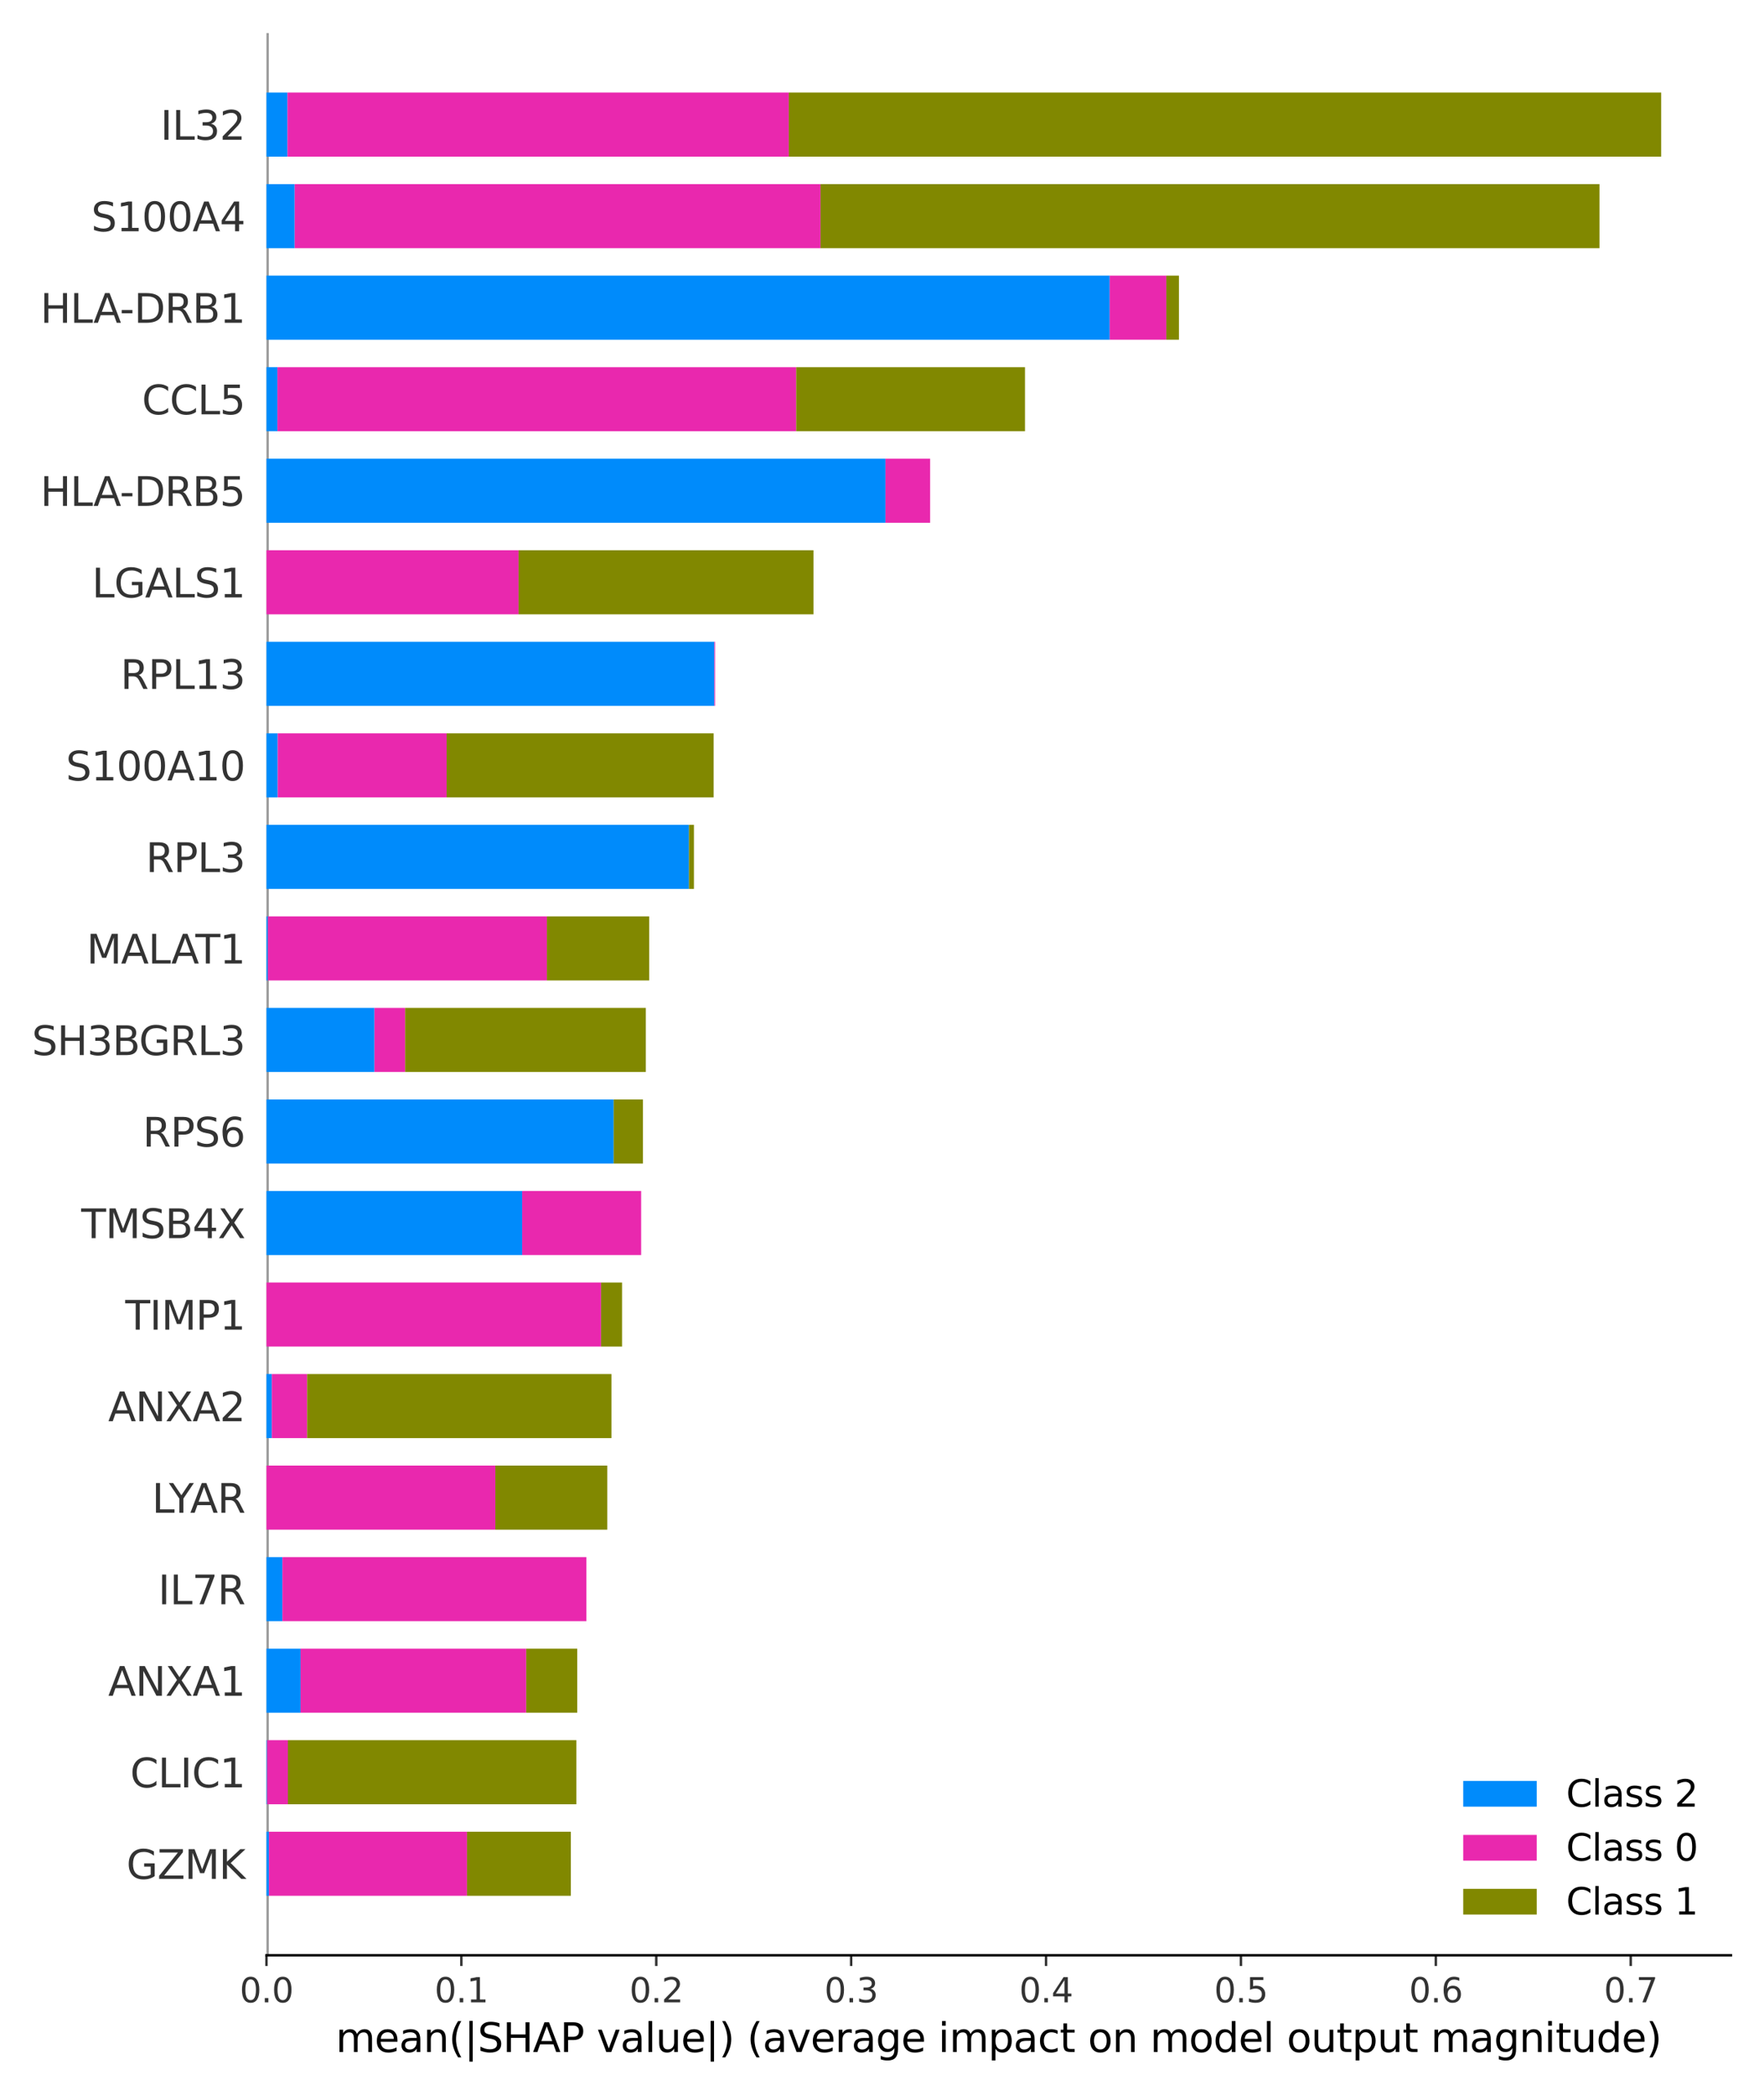 <?xml version="1.0" encoding="utf-8" standalone="no"?>
<!DOCTYPE svg PUBLIC "-//W3C//DTD SVG 1.1//EN"
  "http://www.w3.org/Graphics/SVG/1.1/DTD/svg11.dtd">
<svg height="684pt" version="1.1" viewBox="0 0 576 684" width="576pt" xmlns="http://www.w3.org/2000/svg" xmlns:xlink="http://www.w3.org/1999/xlink">
 <defs>
  <style type="text/css">*{stroke-linecap:butt;stroke-linejoin:round;}</style>
 </defs>
 <g id="figure_1">
  <g id="patch_1">
   <path d="M 0 684 
L 576 684 
L 576 0 
L 0 0 
z
" style="fill:#ffffff;"/>
  </g>
  <g id="axes_1">
   <g id="patch_2">
    <path d="M 87.01 638.44 
L 565.2 638.44 
L 565.2 10.8 
L 87.01 10.8 
z
" style="fill:#ffffff;"/>
   </g>
   <g id="line2d_1">
    <path clip-path="url(#pb05bb34f4d)" d="M 87.01 638.44 
L 87.01 10.8 
" style="fill:none;stroke:#999999;stroke-linecap:square;stroke-width:1.5;"/>
   </g>
   <g id="patch_3">
    <path clip-path="url(#pb05bb34f4d)" d="M 87.01 619.013 
L 87.802 619.013 
L 87.802 598.092 
L 87.01 598.092 
z
" style="fill:#008bfb;"/>
   </g>
   <g id="patch_4">
    <path clip-path="url(#pb05bb34f4d)" d="M 87.01 589.125 
L 87.221 589.125 
L 87.221 568.204 
L 87.01 568.204 
z
" style="fill:#008bfb;"/>
   </g>
   <g id="patch_5">
    <path clip-path="url(#pb05bb34f4d)" d="M 87.01 559.238 
L 98.137 559.238 
L 98.137 538.316 
L 87.01 538.316 
z
" style="fill:#008bfb;"/>
   </g>
   <g id="patch_6">
    <path clip-path="url(#pb05bb34f4d)" d="M 87.01 529.35 
L 92.206 529.35 
L 92.206 508.429 
L 87.01 508.429 
z
" style="fill:#008bfb;"/>
   </g>
   <g id="patch_7">
    <path clip-path="url(#pb05bb34f4d)" d="M 87.01 499.463 
L 87.01 499.463 
L 87.01 478.541 
L 87.01 478.541 
z
" style="fill:#008bfb;"/>
   </g>
   <g id="patch_8">
    <path clip-path="url(#pb05bb34f4d)" d="M 87.01 469.575 
L 88.757 469.575 
L 88.757 448.654 
L 87.01 448.654 
z
" style="fill:#008bfb;"/>
   </g>
   <g id="patch_9">
    <path clip-path="url(#pb05bb34f4d)" d="M 87.01 439.687 
L 87.01 439.687 
L 87.01 418.766 
L 87.01 418.766 
z
" style="fill:#008bfb;"/>
   </g>
   <g id="patch_10">
    <path clip-path="url(#pb05bb34f4d)" d="M 87.01 409.8 
L 170.501 409.8 
L 170.501 388.878 
L 87.01 388.878 
z
" style="fill:#008bfb;"/>
   </g>
   <g id="patch_11">
    <path clip-path="url(#pb05bb34f4d)" d="M 87.01 379.912 
L 200.381 379.912 
L 200.381 358.991 
L 87.01 358.991 
z
" style="fill:#008bfb;"/>
   </g>
   <g id="patch_12">
    <path clip-path="url(#pb05bb34f4d)" d="M 87.01 350.024 
L 122.277 350.024 
L 122.277 329.103 
L 87.01 329.103 
z
" style="fill:#008bfb;"/>
   </g>
   <g id="patch_13">
    <path clip-path="url(#pb05bb34f4d)" d="M 87.01 320.137 
L 87.466 320.137 
L 87.466 299.216 
L 87.01 299.216 
z
" style="fill:#008bfb;"/>
   </g>
   <g id="patch_14">
    <path clip-path="url(#pb05bb34f4d)" d="M 87.01 290.249 
L 224.965 290.249 
L 224.965 269.328 
L 87.01 269.328 
z
" style="fill:#008bfb;"/>
   </g>
   <g id="patch_15">
    <path clip-path="url(#pb05bb34f4d)" d="M 87.01 260.362 
L 90.668 260.362 
L 90.668 239.44 
L 87.01 239.44 
z
" style="fill:#008bfb;"/>
   </g>
   <g id="patch_16">
    <path clip-path="url(#pb05bb34f4d)" d="M 87.01 230.474 
L 233.257 230.474 
L 233.257 209.553 
L 87.01 209.553 
z
" style="fill:#008bfb;"/>
   </g>
   <g id="patch_17">
    <path clip-path="url(#pb05bb34f4d)" d="M 87.01 200.586 
L 87.01 200.586 
L 87.01 179.665 
L 87.01 179.665 
z
" style="fill:#008bfb;"/>
   </g>
   <g id="patch_18">
    <path clip-path="url(#pb05bb34f4d)" d="M 87.01 170.699 
L 289.127 170.699 
L 289.127 149.777 
L 87.01 149.777 
z
" style="fill:#008bfb;"/>
   </g>
   <g id="patch_19">
    <path clip-path="url(#pb05bb34f4d)" d="M 87.01 140.811 
L 90.572 140.811 
L 90.572 119.89 
L 87.01 119.89 
z
" style="fill:#008bfb;"/>
   </g>
   <g id="patch_20">
    <path clip-path="url(#pb05bb34f4d)" d="M 87.01 110.924 
L 362.357 110.924 
L 362.357 90.002 
L 87.01 90.002 
z
" style="fill:#008bfb;"/>
   </g>
   <g id="patch_21">
    <path clip-path="url(#pb05bb34f4d)" d="M 87.01 81.036 
L 96.231 81.036 
L 96.231 60.115 
L 87.01 60.115 
z
" style="fill:#008bfb;"/>
   </g>
   <g id="patch_22">
    <path clip-path="url(#pb05bb34f4d)" d="M 87.01 51.148 
L 93.857 51.148 
L 93.857 30.227 
L 87.01 30.227 
z
" style="fill:#008bfb;"/>
   </g>
   <g id="patch_23">
    <path clip-path="url(#pb05bb34f4d)" d="M 87.802 619.013 
L 152.499 619.013 
L 152.499 598.092 
L 87.802 598.092 
z
" style="fill:#e928ae;"/>
   </g>
   <g id="patch_24">
    <path clip-path="url(#pb05bb34f4d)" d="M 87.221 589.125 
L 94 589.125 
L 94 568.204 
L 87.221 568.204 
z
" style="fill:#e928ae;"/>
   </g>
   <g id="patch_25">
    <path clip-path="url(#pb05bb34f4d)" d="M 98.137 559.238 
L 171.826 559.238 
L 171.826 538.316 
L 98.137 538.316 
z
" style="fill:#e928ae;"/>
   </g>
   <g id="patch_26">
    <path clip-path="url(#pb05bb34f4d)" d="M 92.206 529.35 
L 191.466 529.35 
L 191.466 508.429 
L 92.206 508.429 
z
" style="fill:#e928ae;"/>
   </g>
   <g id="patch_27">
    <path clip-path="url(#pb05bb34f4d)" d="M 87.01 499.463 
L 161.747 499.463 
L 161.747 478.541 
L 87.01 478.541 
z
" style="fill:#e928ae;"/>
   </g>
   <g id="patch_28">
    <path clip-path="url(#pb05bb34f4d)" d="M 88.757 469.575 
L 100.299 469.575 
L 100.299 448.654 
L 88.757 448.654 
z
" style="fill:#e928ae;"/>
   </g>
   <g id="patch_29">
    <path clip-path="url(#pb05bb34f4d)" d="M 87.01 439.687 
L 196.27 439.687 
L 196.27 418.766 
L 87.01 418.766 
z
" style="fill:#e928ae;"/>
   </g>
   <g id="patch_30">
    <path clip-path="url(#pb05bb34f4d)" d="M 170.501 409.8 
L 209.353 409.8 
L 209.353 388.878 
L 170.501 388.878 
z
" style="fill:#e928ae;"/>
   </g>
   <g id="patch_31">
    <path clip-path="url(#pb05bb34f4d)" d="M 200.381 379.912 
L 200.381 379.912 
L 200.381 358.991 
L 200.381 358.991 
z
" style="fill:#e928ae;"/>
   </g>
   <g id="patch_32">
    <path clip-path="url(#pb05bb34f4d)" d="M 122.277 350.024 
L 132.305 350.024 
L 132.305 329.103 
L 122.277 329.103 
z
" style="fill:#e928ae;"/>
   </g>
   <g id="patch_33">
    <path clip-path="url(#pb05bb34f4d)" d="M 87.466 320.137 
L 178.576 320.137 
L 178.576 299.216 
L 87.466 299.216 
z
" style="fill:#e928ae;"/>
   </g>
   <g id="patch_34">
    <path clip-path="url(#pb05bb34f4d)" d="M 224.965 290.249 
L 224.965 290.249 
L 224.965 269.328 
L 224.965 269.328 
z
" style="fill:#e928ae;"/>
   </g>
   <g id="patch_35">
    <path clip-path="url(#pb05bb34f4d)" d="M 90.668 260.362 
L 145.84 260.362 
L 145.84 239.44 
L 90.668 239.44 
z
" style="fill:#e928ae;"/>
   </g>
   <g id="patch_36">
    <path clip-path="url(#pb05bb34f4d)" d="M 233.257 230.474 
L 233.507 230.474 
L 233.507 209.553 
L 233.257 209.553 
z
" style="fill:#e928ae;"/>
   </g>
   <g id="patch_37">
    <path clip-path="url(#pb05bb34f4d)" d="M 87.01 200.586 
L 169.33 200.586 
L 169.33 179.665 
L 87.01 179.665 
z
" style="fill:#e928ae;"/>
   </g>
   <g id="patch_38">
    <path clip-path="url(#pb05bb34f4d)" d="M 289.127 170.699 
L 303.712 170.699 
L 303.712 149.777 
L 289.127 149.777 
z
" style="fill:#e928ae;"/>
   </g>
   <g id="patch_39">
    <path clip-path="url(#pb05bb34f4d)" d="M 90.572 140.811 
L 259.981 140.811 
L 259.981 119.89 
L 90.572 119.89 
z
" style="fill:#e928ae;"/>
   </g>
   <g id="patch_40">
    <path clip-path="url(#pb05bb34f4d)" d="M 362.357 110.924 
L 380.831 110.924 
L 380.831 90.002 
L 362.357 90.002 
z
" style="fill:#e928ae;"/>
   </g>
   <g id="patch_41">
    <path clip-path="url(#pb05bb34f4d)" d="M 96.231 81.036 
L 267.928 81.036 
L 267.928 60.115 
L 96.231 60.115 
z
" style="fill:#e928ae;"/>
   </g>
   <g id="patch_42">
    <path clip-path="url(#pb05bb34f4d)" d="M 93.857 51.148 
L 257.57 51.148 
L 257.57 30.227 
L 93.857 30.227 
z
" style="fill:#e928ae;"/>
   </g>
   <g id="patch_43">
    <path clip-path="url(#pb05bb34f4d)" d="M 152.499 619.013 
L 186.408 619.013 
L 186.408 598.092 
L 152.499 598.092 
z
" style="fill:#818800;"/>
   </g>
   <g id="patch_44">
    <path clip-path="url(#pb05bb34f4d)" d="M 94 589.125 
L 188.198 589.125 
L 188.198 568.204 
L 94 568.204 
z
" style="fill:#818800;"/>
   </g>
   <g id="patch_45">
    <path clip-path="url(#pb05bb34f4d)" d="M 171.826 559.238 
L 188.484 559.238 
L 188.484 538.316 
L 171.826 538.316 
z
" style="fill:#818800;"/>
   </g>
   <g id="patch_46">
    <path clip-path="url(#pb05bb34f4d)" d="M 191.466 529.35 
L 191.466 529.35 
L 191.466 508.429 
L 191.466 508.429 
z
" style="fill:#818800;"/>
   </g>
   <g id="patch_47">
    <path clip-path="url(#pb05bb34f4d)" d="M 161.747 499.463 
L 198.296 499.463 
L 198.296 478.541 
L 161.747 478.541 
z
" style="fill:#818800;"/>
   </g>
   <g id="patch_48">
    <path clip-path="url(#pb05bb34f4d)" d="M 100.299 469.575 
L 199.667 469.575 
L 199.667 448.654 
L 100.299 448.654 
z
" style="fill:#818800;"/>
   </g>
   <g id="patch_49">
    <path clip-path="url(#pb05bb34f4d)" d="M 196.27 439.687 
L 203.121 439.687 
L 203.121 418.766 
L 196.27 418.766 
z
" style="fill:#818800;"/>
   </g>
   <g id="patch_50">
    <path clip-path="url(#pb05bb34f4d)" d="M 209.353 409.8 
L 209.353 409.8 
L 209.353 388.878 
L 209.353 388.878 
z
" style="fill:#818800;"/>
   </g>
   <g id="patch_51">
    <path clip-path="url(#pb05bb34f4d)" d="M 200.381 379.912 
L 209.945 379.912 
L 209.945 358.991 
L 200.381 358.991 
z
" style="fill:#818800;"/>
   </g>
   <g id="patch_52">
    <path clip-path="url(#pb05bb34f4d)" d="M 132.305 350.024 
L 210.879 350.024 
L 210.879 329.103 
L 132.305 329.103 
z
" style="fill:#818800;"/>
   </g>
   <g id="patch_53">
    <path clip-path="url(#pb05bb34f4d)" d="M 178.576 320.137 
L 211.983 320.137 
L 211.983 299.216 
L 178.576 299.216 
z
" style="fill:#818800;"/>
   </g>
   <g id="patch_54">
    <path clip-path="url(#pb05bb34f4d)" d="M 224.965 290.249 
L 226.595 290.249 
L 226.595 269.328 
L 224.965 269.328 
z
" style="fill:#818800;"/>
   </g>
   <g id="patch_55">
    <path clip-path="url(#pb05bb34f4d)" d="M 145.84 260.362 
L 233.03 260.362 
L 233.03 239.44 
L 145.84 239.44 
z
" style="fill:#818800;"/>
   </g>
   <g id="patch_56">
    <path clip-path="url(#pb05bb34f4d)" d="M 233.507 230.474 
L 233.507 230.474 
L 233.507 209.553 
L 233.507 209.553 
z
" style="fill:#818800;"/>
   </g>
   <g id="patch_57">
    <path clip-path="url(#pb05bb34f4d)" d="M 169.33 200.586 
L 265.624 200.586 
L 265.624 179.665 
L 169.33 179.665 
z
" style="fill:#818800;"/>
   </g>
   <g id="patch_58">
    <path clip-path="url(#pb05bb34f4d)" d="M 303.712 170.699 
L 303.712 170.699 
L 303.712 149.777 
L 303.712 149.777 
z
" style="fill:#818800;"/>
   </g>
   <g id="patch_59">
    <path clip-path="url(#pb05bb34f4d)" d="M 259.981 140.811 
L 334.694 140.811 
L 334.694 119.89 
L 259.981 119.89 
z
" style="fill:#818800;"/>
   </g>
   <g id="patch_60">
    <path clip-path="url(#pb05bb34f4d)" d="M 380.831 110.924 
L 384.958 110.924 
L 384.958 90.002 
L 380.831 90.002 
z
" style="fill:#818800;"/>
   </g>
   <g id="patch_61">
    <path clip-path="url(#pb05bb34f4d)" d="M 267.928 81.036 
L 522.279 81.036 
L 522.279 60.115 
L 267.928 60.115 
z
" style="fill:#818800;"/>
   </g>
   <g id="patch_62">
    <path clip-path="url(#pb05bb34f4d)" d="M 257.57 51.148 
L 542.429 51.148 
L 542.429 30.227 
L 257.57 30.227 
z
" style="fill:#818800;"/>
   </g>
   <g id="matplotlib.axis_1">
    <g id="xtick_1">
     <g id="line2d_2">
      <defs>
       <path d="M 0 0 
L 0 3.5 
" id="m42b640d46e" style="stroke:#333333;stroke-width:0.8;"/>
      </defs>
      <g>
       <use style="fill:#333333;stroke:#333333;stroke-width:0.8;" x="87.01" xlink:href="#m42b640d46e" y="638.44"/>
      </g>
     </g>
     <g id="text_1">
      <!-- 0.0 -->
      <g style="fill:#333333;" transform="translate(78.263 653.798)scale(0.11 -0.11)">
       <defs>
        <path d="M 2034 4250 
Q 1547 4250 1301 3770 
Q 1056 3291 1056 2328 
Q 1056 1369 1301 889 
Q 1547 409 2034 409 
Q 2525 409 2770 889 
Q 3016 1369 3016 2328 
Q 3016 3291 2770 3770 
Q 2525 4250 2034 4250 
z
M 2034 4750 
Q 2819 4750 3233 4129 
Q 3647 3509 3647 2328 
Q 3647 1150 3233 529 
Q 2819 -91 2034 -91 
Q 1250 -91 836 529 
Q 422 1150 422 2328 
Q 422 3509 836 4129 
Q 1250 4750 2034 4750 
z
" id="DejaVuSans-30" transform="scale(0.016)"/>
        <path d="M 684 794 
L 1344 794 
L 1344 0 
L 684 0 
L 684 794 
z
" id="DejaVuSans-2e" transform="scale(0.016)"/>
       </defs>
       <use xlink:href="#DejaVuSans-30"/>
       <use x="63.623" xlink:href="#DejaVuSans-2e"/>
       <use x="95.41" xlink:href="#DejaVuSans-30"/>
      </g>
     </g>
    </g>
    <g id="xtick_2">
     <g id="line2d_3">
      <g>
       <use style="fill:#333333;stroke:#333333;stroke-width:0.8;" x="150.649" xlink:href="#m42b640d46e" y="638.44"/>
      </g>
     </g>
     <g id="text_2">
      <!-- 0.1 -->
      <g style="fill:#333333;" transform="translate(141.902 653.798)scale(0.11 -0.11)">
       <defs>
        <path d="M 794 531 
L 1825 531 
L 1825 4091 
L 703 3866 
L 703 4441 
L 1819 4666 
L 2450 4666 
L 2450 531 
L 3481 531 
L 3481 0 
L 794 0 
L 794 531 
z
" id="DejaVuSans-31" transform="scale(0.016)"/>
       </defs>
       <use xlink:href="#DejaVuSans-30"/>
       <use x="63.623" xlink:href="#DejaVuSans-2e"/>
       <use x="95.41" xlink:href="#DejaVuSans-31"/>
      </g>
     </g>
    </g>
    <g id="xtick_3">
     <g id="line2d_4">
      <g>
       <use style="fill:#333333;stroke:#333333;stroke-width:0.8;" x="214.288" xlink:href="#m42b640d46e" y="638.44"/>
      </g>
     </g>
     <g id="text_3">
      <!-- 0.2 -->
      <g style="fill:#333333;" transform="translate(205.541 653.798)scale(0.11 -0.11)">
       <defs>
        <path d="M 1228 531 
L 3431 531 
L 3431 0 
L 469 0 
L 469 531 
Q 828 903 1448 1529 
Q 2069 2156 2228 2338 
Q 2531 2678 2651 2914 
Q 2772 3150 2772 3378 
Q 2772 3750 2511 3984 
Q 2250 4219 1831 4219 
Q 1534 4219 1204 4116 
Q 875 4013 500 3803 
L 500 4441 
Q 881 4594 1212 4672 
Q 1544 4750 1819 4750 
Q 2544 4750 2975 4387 
Q 3406 4025 3406 3419 
Q 3406 3131 3298 2873 
Q 3191 2616 2906 2266 
Q 2828 2175 2409 1742 
Q 1991 1309 1228 531 
z
" id="DejaVuSans-32" transform="scale(0.016)"/>
       </defs>
       <use xlink:href="#DejaVuSans-30"/>
       <use x="63.623" xlink:href="#DejaVuSans-2e"/>
       <use x="95.41" xlink:href="#DejaVuSans-32"/>
      </g>
     </g>
    </g>
    <g id="xtick_4">
     <g id="line2d_5">
      <g>
       <use style="fill:#333333;stroke:#333333;stroke-width:0.8;" x="277.927" xlink:href="#m42b640d46e" y="638.44"/>
      </g>
     </g>
     <g id="text_4">
      <!-- 0.3 -->
      <g style="fill:#333333;" transform="translate(269.18 653.798)scale(0.11 -0.11)">
       <defs>
        <path d="M 2597 2516 
Q 3050 2419 3304 2112 
Q 3559 1806 3559 1356 
Q 3559 666 3084 287 
Q 2609 -91 1734 -91 
Q 1441 -91 1130 -33 
Q 819 25 488 141 
L 488 750 
Q 750 597 1062 519 
Q 1375 441 1716 441 
Q 2309 441 2620 675 
Q 2931 909 2931 1356 
Q 2931 1769 2642 2001 
Q 2353 2234 1838 2234 
L 1294 2234 
L 1294 2753 
L 1863 2753 
Q 2328 2753 2575 2939 
Q 2822 3125 2822 3475 
Q 2822 3834 2567 4026 
Q 2313 4219 1838 4219 
Q 1578 4219 1281 4162 
Q 984 4106 628 3988 
L 628 4550 
Q 988 4650 1302 4700 
Q 1616 4750 1894 4750 
Q 2613 4750 3031 4423 
Q 3450 4097 3450 3541 
Q 3450 3153 3228 2886 
Q 3006 2619 2597 2516 
z
" id="DejaVuSans-33" transform="scale(0.016)"/>
       </defs>
       <use xlink:href="#DejaVuSans-30"/>
       <use x="63.623" xlink:href="#DejaVuSans-2e"/>
       <use x="95.41" xlink:href="#DejaVuSans-33"/>
      </g>
     </g>
    </g>
    <g id="xtick_5">
     <g id="line2d_6">
      <g>
       <use style="fill:#333333;stroke:#333333;stroke-width:0.8;" x="341.566" xlink:href="#m42b640d46e" y="638.44"/>
      </g>
     </g>
     <g id="text_5">
      <!-- 0.4 -->
      <g style="fill:#333333;" transform="translate(332.819 653.798)scale(0.11 -0.11)">
       <defs>
        <path d="M 2419 4116 
L 825 1625 
L 2419 1625 
L 2419 4116 
z
M 2253 4666 
L 3047 4666 
L 3047 1625 
L 3713 1625 
L 3713 1100 
L 3047 1100 
L 3047 0 
L 2419 0 
L 2419 1100 
L 313 1100 
L 313 1709 
L 2253 4666 
z
" id="DejaVuSans-34" transform="scale(0.016)"/>
       </defs>
       <use xlink:href="#DejaVuSans-30"/>
       <use x="63.623" xlink:href="#DejaVuSans-2e"/>
       <use x="95.41" xlink:href="#DejaVuSans-34"/>
      </g>
     </g>
    </g>
    <g id="xtick_6">
     <g id="line2d_7">
      <g>
       <use style="fill:#333333;stroke:#333333;stroke-width:0.8;" x="405.205" xlink:href="#m42b640d46e" y="638.44"/>
      </g>
     </g>
     <g id="text_6">
      <!-- 0.5 -->
      <g style="fill:#333333;" transform="translate(396.458 653.798)scale(0.11 -0.11)">
       <defs>
        <path d="M 691 4666 
L 3169 4666 
L 3169 4134 
L 1269 4134 
L 1269 2991 
Q 1406 3038 1543 3061 
Q 1681 3084 1819 3084 
Q 2600 3084 3056 2656 
Q 3513 2228 3513 1497 
Q 3513 744 3044 326 
Q 2575 -91 1722 -91 
Q 1428 -91 1123 -41 
Q 819 9 494 109 
L 494 744 
Q 775 591 1075 516 
Q 1375 441 1709 441 
Q 2250 441 2565 725 
Q 2881 1009 2881 1497 
Q 2881 1984 2565 2268 
Q 2250 2553 1709 2553 
Q 1456 2553 1204 2497 
Q 953 2441 691 2322 
L 691 4666 
z
" id="DejaVuSans-35" transform="scale(0.016)"/>
       </defs>
       <use xlink:href="#DejaVuSans-30"/>
       <use x="63.623" xlink:href="#DejaVuSans-2e"/>
       <use x="95.41" xlink:href="#DejaVuSans-35"/>
      </g>
     </g>
    </g>
    <g id="xtick_7">
     <g id="line2d_8">
      <g>
       <use style="fill:#333333;stroke:#333333;stroke-width:0.8;" x="468.844" xlink:href="#m42b640d46e" y="638.44"/>
      </g>
     </g>
     <g id="text_7">
      <!-- 0.6 -->
      <g style="fill:#333333;" transform="translate(460.097 653.798)scale(0.11 -0.11)">
       <defs>
        <path d="M 2113 2584 
Q 1688 2584 1439 2293 
Q 1191 2003 1191 1497 
Q 1191 994 1439 701 
Q 1688 409 2113 409 
Q 2538 409 2786 701 
Q 3034 994 3034 1497 
Q 3034 2003 2786 2293 
Q 2538 2584 2113 2584 
z
M 3366 4563 
L 3366 3988 
Q 3128 4100 2886 4159 
Q 2644 4219 2406 4219 
Q 1781 4219 1451 3797 
Q 1122 3375 1075 2522 
Q 1259 2794 1537 2939 
Q 1816 3084 2150 3084 
Q 2853 3084 3261 2657 
Q 3669 2231 3669 1497 
Q 3669 778 3244 343 
Q 2819 -91 2113 -91 
Q 1303 -91 875 529 
Q 447 1150 447 2328 
Q 447 3434 972 4092 
Q 1497 4750 2381 4750 
Q 2619 4750 2861 4703 
Q 3103 4656 3366 4563 
z
" id="DejaVuSans-36" transform="scale(0.016)"/>
       </defs>
       <use xlink:href="#DejaVuSans-30"/>
       <use x="63.623" xlink:href="#DejaVuSans-2e"/>
       <use x="95.41" xlink:href="#DejaVuSans-36"/>
      </g>
     </g>
    </g>
    <g id="xtick_8">
     <g id="line2d_9">
      <g>
       <use style="fill:#333333;stroke:#333333;stroke-width:0.8;" x="532.483" xlink:href="#m42b640d46e" y="638.44"/>
      </g>
     </g>
     <g id="text_8">
      <!-- 0.7 -->
      <g style="fill:#333333;" transform="translate(523.736 653.798)scale(0.11 -0.11)">
       <defs>
        <path d="M 525 4666 
L 3525 4666 
L 3525 4397 
L 1831 0 
L 1172 0 
L 2766 4134 
L 525 4134 
L 525 4666 
z
" id="DejaVuSans-37" transform="scale(0.016)"/>
       </defs>
       <use xlink:href="#DejaVuSans-30"/>
       <use x="63.623" xlink:href="#DejaVuSans-2e"/>
       <use x="95.41" xlink:href="#DejaVuSans-37"/>
      </g>
     </g>
    </g>
    <g id="text_9">
     <!-- mean(|SHAP value|) (average impact on model output magnitude) -->
     <g transform="translate(109.636 670.021)scale(0.13 -0.13)">
      <defs>
       <path d="M 3328 2828 
Q 3544 3216 3844 3400 
Q 4144 3584 4550 3584 
Q 5097 3584 5394 3201 
Q 5691 2819 5691 2113 
L 5691 0 
L 5113 0 
L 5113 2094 
Q 5113 2597 4934 2840 
Q 4756 3084 4391 3084 
Q 3944 3084 3684 2787 
Q 3425 2491 3425 1978 
L 3425 0 
L 2847 0 
L 2847 2094 
Q 2847 2600 2669 2842 
Q 2491 3084 2119 3084 
Q 1678 3084 1418 2786 
Q 1159 2488 1159 1978 
L 1159 0 
L 581 0 
L 581 3500 
L 1159 3500 
L 1159 2956 
Q 1356 3278 1631 3431 
Q 1906 3584 2284 3584 
Q 2666 3584 2933 3390 
Q 3200 3197 3328 2828 
z
" id="DejaVuSans-6d" transform="scale(0.016)"/>
       <path d="M 3597 1894 
L 3597 1613 
L 953 1613 
Q 991 1019 1311 708 
Q 1631 397 2203 397 
Q 2534 397 2845 478 
Q 3156 559 3463 722 
L 3463 178 
Q 3153 47 2828 -22 
Q 2503 -91 2169 -91 
Q 1331 -91 842 396 
Q 353 884 353 1716 
Q 353 2575 817 3079 
Q 1281 3584 2069 3584 
Q 2775 3584 3186 3129 
Q 3597 2675 3597 1894 
z
M 3022 2063 
Q 3016 2534 2758 2815 
Q 2500 3097 2075 3097 
Q 1594 3097 1305 2825 
Q 1016 2553 972 2059 
L 3022 2063 
z
" id="DejaVuSans-65" transform="scale(0.016)"/>
       <path d="M 2194 1759 
Q 1497 1759 1228 1600 
Q 959 1441 959 1056 
Q 959 750 1161 570 
Q 1363 391 1709 391 
Q 2188 391 2477 730 
Q 2766 1069 2766 1631 
L 2766 1759 
L 2194 1759 
z
M 3341 1997 
L 3341 0 
L 2766 0 
L 2766 531 
Q 2569 213 2275 61 
Q 1981 -91 1556 -91 
Q 1019 -91 701 211 
Q 384 513 384 1019 
Q 384 1609 779 1909 
Q 1175 2209 1959 2209 
L 2766 2209 
L 2766 2266 
Q 2766 2663 2505 2880 
Q 2244 3097 1772 3097 
Q 1472 3097 1187 3025 
Q 903 2953 641 2809 
L 641 3341 
Q 956 3463 1253 3523 
Q 1550 3584 1831 3584 
Q 2591 3584 2966 3190 
Q 3341 2797 3341 1997 
z
" id="DejaVuSans-61" transform="scale(0.016)"/>
       <path d="M 3513 2113 
L 3513 0 
L 2938 0 
L 2938 2094 
Q 2938 2591 2744 2837 
Q 2550 3084 2163 3084 
Q 1697 3084 1428 2787 
Q 1159 2491 1159 1978 
L 1159 0 
L 581 0 
L 581 3500 
L 1159 3500 
L 1159 2956 
Q 1366 3272 1645 3428 
Q 1925 3584 2291 3584 
Q 2894 3584 3203 3211 
Q 3513 2838 3513 2113 
z
" id="DejaVuSans-6e" transform="scale(0.016)"/>
       <path d="M 1984 4856 
Q 1566 4138 1362 3434 
Q 1159 2731 1159 2009 
Q 1159 1288 1364 580 
Q 1569 -128 1984 -844 
L 1484 -844 
Q 1016 -109 783 600 
Q 550 1309 550 2009 
Q 550 2706 781 3412 
Q 1013 4119 1484 4856 
L 1984 4856 
z
" id="DejaVuSans-28" transform="scale(0.016)"/>
       <path d="M 1344 4891 
L 1344 -1509 
L 813 -1509 
L 813 4891 
L 1344 4891 
z
" id="DejaVuSans-7c" transform="scale(0.016)"/>
       <path d="M 3425 4513 
L 3425 3897 
Q 3066 4069 2747 4153 
Q 2428 4238 2131 4238 
Q 1616 4238 1336 4038 
Q 1056 3838 1056 3469 
Q 1056 3159 1242 3001 
Q 1428 2844 1947 2747 
L 2328 2669 
Q 3034 2534 3370 2195 
Q 3706 1856 3706 1288 
Q 3706 609 3251 259 
Q 2797 -91 1919 -91 
Q 1588 -91 1214 -16 
Q 841 59 441 206 
L 441 856 
Q 825 641 1194 531 
Q 1563 422 1919 422 
Q 2459 422 2753 634 
Q 3047 847 3047 1241 
Q 3047 1584 2836 1778 
Q 2625 1972 2144 2069 
L 1759 2144 
Q 1053 2284 737 2584 
Q 422 2884 422 3419 
Q 422 4038 858 4394 
Q 1294 4750 2059 4750 
Q 2388 4750 2728 4690 
Q 3069 4631 3425 4513 
z
" id="DejaVuSans-53" transform="scale(0.016)"/>
       <path d="M 628 4666 
L 1259 4666 
L 1259 2753 
L 3553 2753 
L 3553 4666 
L 4184 4666 
L 4184 0 
L 3553 0 
L 3553 2222 
L 1259 2222 
L 1259 0 
L 628 0 
L 628 4666 
z
" id="DejaVuSans-48" transform="scale(0.016)"/>
       <path d="M 2188 4044 
L 1331 1722 
L 3047 1722 
L 2188 4044 
z
M 1831 4666 
L 2547 4666 
L 4325 0 
L 3669 0 
L 3244 1197 
L 1141 1197 
L 716 0 
L 50 0 
L 1831 4666 
z
" id="DejaVuSans-41" transform="scale(0.016)"/>
       <path d="M 1259 4147 
L 1259 2394 
L 2053 2394 
Q 2494 2394 2734 2622 
Q 2975 2850 2975 3272 
Q 2975 3691 2734 3919 
Q 2494 4147 2053 4147 
L 1259 4147 
z
M 628 4666 
L 2053 4666 
Q 2838 4666 3239 4311 
Q 3641 3956 3641 3272 
Q 3641 2581 3239 2228 
Q 2838 1875 2053 1875 
L 1259 1875 
L 1259 0 
L 628 0 
L 628 4666 
z
" id="DejaVuSans-50" transform="scale(0.016)"/>
       <path id="DejaVuSans-20" transform="scale(0.016)"/>
       <path d="M 191 3500 
L 800 3500 
L 1894 563 
L 2988 3500 
L 3597 3500 
L 2284 0 
L 1503 0 
L 191 3500 
z
" id="DejaVuSans-76" transform="scale(0.016)"/>
       <path d="M 603 4863 
L 1178 4863 
L 1178 0 
L 603 0 
L 603 4863 
z
" id="DejaVuSans-6c" transform="scale(0.016)"/>
       <path d="M 544 1381 
L 544 3500 
L 1119 3500 
L 1119 1403 
Q 1119 906 1312 657 
Q 1506 409 1894 409 
Q 2359 409 2629 706 
Q 2900 1003 2900 1516 
L 2900 3500 
L 3475 3500 
L 3475 0 
L 2900 0 
L 2900 538 
Q 2691 219 2414 64 
Q 2138 -91 1772 -91 
Q 1169 -91 856 284 
Q 544 659 544 1381 
z
M 1991 3584 
L 1991 3584 
z
" id="DejaVuSans-75" transform="scale(0.016)"/>
       <path d="M 513 4856 
L 1013 4856 
Q 1481 4119 1714 3412 
Q 1947 2706 1947 2009 
Q 1947 1309 1714 600 
Q 1481 -109 1013 -844 
L 513 -844 
Q 928 -128 1133 580 
Q 1338 1288 1338 2009 
Q 1338 2731 1133 3434 
Q 928 4138 513 4856 
z
" id="DejaVuSans-29" transform="scale(0.016)"/>
       <path d="M 2631 2963 
Q 2534 3019 2420 3045 
Q 2306 3072 2169 3072 
Q 1681 3072 1420 2755 
Q 1159 2438 1159 1844 
L 1159 0 
L 581 0 
L 581 3500 
L 1159 3500 
L 1159 2956 
Q 1341 3275 1631 3429 
Q 1922 3584 2338 3584 
Q 2397 3584 2469 3576 
Q 2541 3569 2628 3553 
L 2631 2963 
z
" id="DejaVuSans-72" transform="scale(0.016)"/>
       <path d="M 2906 1791 
Q 2906 2416 2648 2759 
Q 2391 3103 1925 3103 
Q 1463 3103 1205 2759 
Q 947 2416 947 1791 
Q 947 1169 1205 825 
Q 1463 481 1925 481 
Q 2391 481 2648 825 
Q 2906 1169 2906 1791 
z
M 3481 434 
Q 3481 -459 3084 -895 
Q 2688 -1331 1869 -1331 
Q 1566 -1331 1297 -1286 
Q 1028 -1241 775 -1147 
L 775 -588 
Q 1028 -725 1275 -790 
Q 1522 -856 1778 -856 
Q 2344 -856 2625 -561 
Q 2906 -266 2906 331 
L 2906 616 
Q 2728 306 2450 153 
Q 2172 0 1784 0 
Q 1141 0 747 490 
Q 353 981 353 1791 
Q 353 2603 747 3093 
Q 1141 3584 1784 3584 
Q 2172 3584 2450 3431 
Q 2728 3278 2906 2969 
L 2906 3500 
L 3481 3500 
L 3481 434 
z
" id="DejaVuSans-67" transform="scale(0.016)"/>
       <path d="M 603 3500 
L 1178 3500 
L 1178 0 
L 603 0 
L 603 3500 
z
M 603 4863 
L 1178 4863 
L 1178 4134 
L 603 4134 
L 603 4863 
z
" id="DejaVuSans-69" transform="scale(0.016)"/>
       <path d="M 1159 525 
L 1159 -1331 
L 581 -1331 
L 581 3500 
L 1159 3500 
L 1159 2969 
Q 1341 3281 1617 3432 
Q 1894 3584 2278 3584 
Q 2916 3584 3314 3078 
Q 3713 2572 3713 1747 
Q 3713 922 3314 415 
Q 2916 -91 2278 -91 
Q 1894 -91 1617 61 
Q 1341 213 1159 525 
z
M 3116 1747 
Q 3116 2381 2855 2742 
Q 2594 3103 2138 3103 
Q 1681 3103 1420 2742 
Q 1159 2381 1159 1747 
Q 1159 1113 1420 752 
Q 1681 391 2138 391 
Q 2594 391 2855 752 
Q 3116 1113 3116 1747 
z
" id="DejaVuSans-70" transform="scale(0.016)"/>
       <path d="M 3122 3366 
L 3122 2828 
Q 2878 2963 2633 3030 
Q 2388 3097 2138 3097 
Q 1578 3097 1268 2742 
Q 959 2388 959 1747 
Q 959 1106 1268 751 
Q 1578 397 2138 397 
Q 2388 397 2633 464 
Q 2878 531 3122 666 
L 3122 134 
Q 2881 22 2623 -34 
Q 2366 -91 2075 -91 
Q 1284 -91 818 406 
Q 353 903 353 1747 
Q 353 2603 823 3093 
Q 1294 3584 2113 3584 
Q 2378 3584 2631 3529 
Q 2884 3475 3122 3366 
z
" id="DejaVuSans-63" transform="scale(0.016)"/>
       <path d="M 1172 4494 
L 1172 3500 
L 2356 3500 
L 2356 3053 
L 1172 3053 
L 1172 1153 
Q 1172 725 1289 603 
Q 1406 481 1766 481 
L 2356 481 
L 2356 0 
L 1766 0 
Q 1100 0 847 248 
Q 594 497 594 1153 
L 594 3053 
L 172 3053 
L 172 3500 
L 594 3500 
L 594 4494 
L 1172 4494 
z
" id="DejaVuSans-74" transform="scale(0.016)"/>
       <path d="M 1959 3097 
Q 1497 3097 1228 2736 
Q 959 2375 959 1747 
Q 959 1119 1226 758 
Q 1494 397 1959 397 
Q 2419 397 2687 759 
Q 2956 1122 2956 1747 
Q 2956 2369 2687 2733 
Q 2419 3097 1959 3097 
z
M 1959 3584 
Q 2709 3584 3137 3096 
Q 3566 2609 3566 1747 
Q 3566 888 3137 398 
Q 2709 -91 1959 -91 
Q 1206 -91 779 398 
Q 353 888 353 1747 
Q 353 2609 779 3096 
Q 1206 3584 1959 3584 
z
" id="DejaVuSans-6f" transform="scale(0.016)"/>
       <path d="M 2906 2969 
L 2906 4863 
L 3481 4863 
L 3481 0 
L 2906 0 
L 2906 525 
Q 2725 213 2448 61 
Q 2172 -91 1784 -91 
Q 1150 -91 751 415 
Q 353 922 353 1747 
Q 353 2572 751 3078 
Q 1150 3584 1784 3584 
Q 2172 3584 2448 3432 
Q 2725 3281 2906 2969 
z
M 947 1747 
Q 947 1113 1208 752 
Q 1469 391 1925 391 
Q 2381 391 2643 752 
Q 2906 1113 2906 1747 
Q 2906 2381 2643 2742 
Q 2381 3103 1925 3103 
Q 1469 3103 1208 2742 
Q 947 2381 947 1747 
z
" id="DejaVuSans-64" transform="scale(0.016)"/>
      </defs>
      <use xlink:href="#DejaVuSans-6d"/>
      <use x="97.412" xlink:href="#DejaVuSans-65"/>
      <use x="158.936" xlink:href="#DejaVuSans-61"/>
      <use x="220.215" xlink:href="#DejaVuSans-6e"/>
      <use x="283.594" xlink:href="#DejaVuSans-28"/>
      <use x="322.607" xlink:href="#DejaVuSans-7c"/>
      <use x="356.299" xlink:href="#DejaVuSans-53"/>
      <use x="419.775" xlink:href="#DejaVuSans-48"/>
      <use x="494.971" xlink:href="#DejaVuSans-41"/>
      <use x="563.379" xlink:href="#DejaVuSans-50"/>
      <use x="623.682" xlink:href="#DejaVuSans-20"/>
      <use x="655.469" xlink:href="#DejaVuSans-76"/>
      <use x="714.648" xlink:href="#DejaVuSans-61"/>
      <use x="775.928" xlink:href="#DejaVuSans-6c"/>
      <use x="803.711" xlink:href="#DejaVuSans-75"/>
      <use x="867.09" xlink:href="#DejaVuSans-65"/>
      <use x="928.613" xlink:href="#DejaVuSans-7c"/>
      <use x="962.305" xlink:href="#DejaVuSans-29"/>
      <use x="1001.318" xlink:href="#DejaVuSans-20"/>
      <use x="1033.105" xlink:href="#DejaVuSans-28"/>
      <use x="1072.119" xlink:href="#DejaVuSans-61"/>
      <use x="1133.398" xlink:href="#DejaVuSans-76"/>
      <use x="1192.578" xlink:href="#DejaVuSans-65"/>
      <use x="1254.102" xlink:href="#DejaVuSans-72"/>
      <use x="1295.215" xlink:href="#DejaVuSans-61"/>
      <use x="1356.494" xlink:href="#DejaVuSans-67"/>
      <use x="1419.971" xlink:href="#DejaVuSans-65"/>
      <use x="1481.494" xlink:href="#DejaVuSans-20"/>
      <use x="1513.281" xlink:href="#DejaVuSans-69"/>
      <use x="1541.064" xlink:href="#DejaVuSans-6d"/>
      <use x="1638.477" xlink:href="#DejaVuSans-70"/>
      <use x="1701.953" xlink:href="#DejaVuSans-61"/>
      <use x="1763.232" xlink:href="#DejaVuSans-63"/>
      <use x="1818.213" xlink:href="#DejaVuSans-74"/>
      <use x="1857.422" xlink:href="#DejaVuSans-20"/>
      <use x="1889.209" xlink:href="#DejaVuSans-6f"/>
      <use x="1950.391" xlink:href="#DejaVuSans-6e"/>
      <use x="2013.77" xlink:href="#DejaVuSans-20"/>
      <use x="2045.557" xlink:href="#DejaVuSans-6d"/>
      <use x="2142.969" xlink:href="#DejaVuSans-6f"/>
      <use x="2204.15" xlink:href="#DejaVuSans-64"/>
      <use x="2267.627" xlink:href="#DejaVuSans-65"/>
      <use x="2329.15" xlink:href="#DejaVuSans-6c"/>
      <use x="2356.934" xlink:href="#DejaVuSans-20"/>
      <use x="2388.721" xlink:href="#DejaVuSans-6f"/>
      <use x="2449.902" xlink:href="#DejaVuSans-75"/>
      <use x="2513.281" xlink:href="#DejaVuSans-74"/>
      <use x="2552.49" xlink:href="#DejaVuSans-70"/>
      <use x="2615.967" xlink:href="#DejaVuSans-75"/>
      <use x="2679.346" xlink:href="#DejaVuSans-74"/>
      <use x="2718.555" xlink:href="#DejaVuSans-20"/>
      <use x="2750.342" xlink:href="#DejaVuSans-6d"/>
      <use x="2847.754" xlink:href="#DejaVuSans-61"/>
      <use x="2909.033" xlink:href="#DejaVuSans-67"/>
      <use x="2972.51" xlink:href="#DejaVuSans-6e"/>
      <use x="3035.889" xlink:href="#DejaVuSans-69"/>
      <use x="3063.672" xlink:href="#DejaVuSans-74"/>
      <use x="3102.881" xlink:href="#DejaVuSans-75"/>
      <use x="3166.26" xlink:href="#DejaVuSans-64"/>
      <use x="3229.736" xlink:href="#DejaVuSans-65"/>
      <use x="3291.26" xlink:href="#DejaVuSans-29"/>
     </g>
    </g>
   </g>
   <g id="matplotlib.axis_2">
    <g id="ytick_1">
     <g id="text_10">
      <!-- GZMK -->
      <g style="fill:#333333;" transform="translate(41.29 613.491)scale(0.13 -0.13)">
       <defs>
        <path d="M 3809 666 
L 3809 1919 
L 2778 1919 
L 2778 2438 
L 4434 2438 
L 4434 434 
Q 4069 175 3628 42 
Q 3188 -91 2688 -91 
Q 1594 -91 976 548 
Q 359 1188 359 2328 
Q 359 3472 976 4111 
Q 1594 4750 2688 4750 
Q 3144 4750 3555 4637 
Q 3966 4525 4313 4306 
L 4313 3634 
Q 3963 3931 3569 4081 
Q 3175 4231 2741 4231 
Q 1884 4231 1454 3753 
Q 1025 3275 1025 2328 
Q 1025 1384 1454 906 
Q 1884 428 2741 428 
Q 3075 428 3337 486 
Q 3600 544 3809 666 
z
" id="DejaVuSans-47" transform="scale(0.016)"/>
        <path d="M 359 4666 
L 4025 4666 
L 4025 4184 
L 1075 531 
L 4097 531 
L 4097 0 
L 288 0 
L 288 481 
L 3238 4134 
L 359 4134 
L 359 4666 
z
" id="DejaVuSans-5a" transform="scale(0.016)"/>
        <path d="M 628 4666 
L 1569 4666 
L 2759 1491 
L 3956 4666 
L 4897 4666 
L 4897 0 
L 4281 0 
L 4281 4097 
L 3078 897 
L 2444 897 
L 1241 4097 
L 1241 0 
L 628 0 
L 628 4666 
z
" id="DejaVuSans-4d" transform="scale(0.016)"/>
        <path d="M 628 4666 
L 1259 4666 
L 1259 2694 
L 3353 4666 
L 4166 4666 
L 1850 2491 
L 4331 0 
L 3500 0 
L 1259 2247 
L 1259 0 
L 628 0 
L 628 4666 
z
" id="DejaVuSans-4b" transform="scale(0.016)"/>
       </defs>
       <use xlink:href="#DejaVuSans-47"/>
       <use x="77.49" xlink:href="#DejaVuSans-5a"/>
       <use x="145.996" xlink:href="#DejaVuSans-4d"/>
       <use x="232.275" xlink:href="#DejaVuSans-4b"/>
      </g>
     </g>
    </g>
    <g id="ytick_2">
     <g id="text_11">
      <!-- CLIC1 -->
      <g style="fill:#333333;" transform="translate(42.505 583.604)scale(0.13 -0.13)">
       <defs>
        <path d="M 4122 4306 
L 4122 3641 
Q 3803 3938 3442 4084 
Q 3081 4231 2675 4231 
Q 1875 4231 1450 3742 
Q 1025 3253 1025 2328 
Q 1025 1406 1450 917 
Q 1875 428 2675 428 
Q 3081 428 3442 575 
Q 3803 722 4122 1019 
L 4122 359 
Q 3791 134 3420 21 
Q 3050 -91 2638 -91 
Q 1578 -91 968 557 
Q 359 1206 359 2328 
Q 359 3453 968 4101 
Q 1578 4750 2638 4750 
Q 3056 4750 3426 4639 
Q 3797 4528 4122 4306 
z
" id="DejaVuSans-43" transform="scale(0.016)"/>
        <path d="M 628 4666 
L 1259 4666 
L 1259 531 
L 3531 531 
L 3531 0 
L 628 0 
L 628 4666 
z
" id="DejaVuSans-4c" transform="scale(0.016)"/>
        <path d="M 628 4666 
L 1259 4666 
L 1259 0 
L 628 0 
L 628 4666 
z
" id="DejaVuSans-49" transform="scale(0.016)"/>
       </defs>
       <use xlink:href="#DejaVuSans-43"/>
       <use x="69.824" xlink:href="#DejaVuSans-4c"/>
       <use x="125.537" xlink:href="#DejaVuSans-49"/>
       <use x="155.029" xlink:href="#DejaVuSans-43"/>
       <use x="224.854" xlink:href="#DejaVuSans-31"/>
      </g>
     </g>
    </g>
    <g id="ytick_3">
     <g id="text_12">
      <!-- ANXA1 -->
      <g style="fill:#333333;" transform="translate(35.322 553.716)scale(0.13 -0.13)">
       <defs>
        <path d="M 628 4666 
L 1478 4666 
L 3547 763 
L 3547 4666 
L 4159 4666 
L 4159 0 
L 3309 0 
L 1241 3903 
L 1241 0 
L 628 0 
L 628 4666 
z
" id="DejaVuSans-4e" transform="scale(0.016)"/>
        <path d="M 403 4666 
L 1081 4666 
L 2241 2931 
L 3406 4666 
L 4084 4666 
L 2584 2425 
L 4184 0 
L 3506 0 
L 2194 1984 
L 872 0 
L 191 0 
L 1856 2491 
L 403 4666 
z
" id="DejaVuSans-58" transform="scale(0.016)"/>
       </defs>
       <use xlink:href="#DejaVuSans-41"/>
       <use x="68.408" xlink:href="#DejaVuSans-4e"/>
       <use x="143.213" xlink:href="#DejaVuSans-58"/>
       <use x="211.719" xlink:href="#DejaVuSans-41"/>
       <use x="280.127" xlink:href="#DejaVuSans-31"/>
      </g>
     </g>
    </g>
    <g id="ytick_4">
     <g id="text_13">
      <!-- IL7R -->
      <g style="fill:#333333;" transform="translate(51.627 523.829)scale(0.13 -0.13)">
       <defs>
        <path d="M 2841 2188 
Q 3044 2119 3236 1894 
Q 3428 1669 3622 1275 
L 4263 0 
L 3584 0 
L 2988 1197 
Q 2756 1666 2539 1819 
Q 2322 1972 1947 1972 
L 1259 1972 
L 1259 0 
L 628 0 
L 628 4666 
L 2053 4666 
Q 2853 4666 3247 4331 
Q 3641 3997 3641 3322 
Q 3641 2881 3436 2590 
Q 3231 2300 2841 2188 
z
M 1259 4147 
L 1259 2491 
L 2053 2491 
Q 2509 2491 2742 2702 
Q 2975 2913 2975 3322 
Q 2975 3731 2742 3939 
Q 2509 4147 2053 4147 
L 1259 4147 
z
" id="DejaVuSans-52" transform="scale(0.016)"/>
       </defs>
       <use xlink:href="#DejaVuSans-49"/>
       <use x="29.492" xlink:href="#DejaVuSans-4c"/>
       <use x="85.205" xlink:href="#DejaVuSans-37"/>
       <use x="148.828" xlink:href="#DejaVuSans-52"/>
      </g>
     </g>
    </g>
    <g id="ytick_5">
     <g id="text_14">
      <!-- LYAR -->
      <g style="fill:#333333;" transform="translate(49.631 493.941)scale(0.13 -0.13)">
       <defs>
        <path d="M -13 4666 
L 666 4666 
L 1959 2747 
L 3244 4666 
L 3922 4666 
L 2272 2222 
L 2272 0 
L 1638 0 
L 1638 2222 
L -13 4666 
z
" id="DejaVuSans-59" transform="scale(0.016)"/>
       </defs>
       <use xlink:href="#DejaVuSans-4c"/>
       <use x="42.463" xlink:href="#DejaVuSans-59"/>
       <use x="95.797" xlink:href="#DejaVuSans-41"/>
       <use x="164.205" xlink:href="#DejaVuSans-52"/>
      </g>
     </g>
    </g>
    <g id="ytick_6">
     <g id="text_15">
      <!-- ANXA2 -->
      <g style="fill:#333333;" transform="translate(35.322 464.053)scale(0.13 -0.13)">
       <use xlink:href="#DejaVuSans-41"/>
       <use x="68.408" xlink:href="#DejaVuSans-4e"/>
       <use x="143.213" xlink:href="#DejaVuSans-58"/>
       <use x="211.719" xlink:href="#DejaVuSans-41"/>
       <use x="280.127" xlink:href="#DejaVuSans-32"/>
      </g>
     </g>
    </g>
    <g id="ytick_7">
     <g id="text_16">
      <!-- TIMP1 -->
      <g style="fill:#333333;" transform="translate(40.908 434.166)scale(0.13 -0.13)">
       <defs>
        <path d="M -19 4666 
L 3928 4666 
L 3928 4134 
L 2272 4134 
L 2272 0 
L 1638 0 
L 1638 4134 
L -19 4134 
L -19 4666 
z
" id="DejaVuSans-54" transform="scale(0.016)"/>
       </defs>
       <use xlink:href="#DejaVuSans-54"/>
       <use x="61.084" xlink:href="#DejaVuSans-49"/>
       <use x="90.576" xlink:href="#DejaVuSans-4d"/>
       <use x="176.855" xlink:href="#DejaVuSans-50"/>
       <use x="237.158" xlink:href="#DejaVuSans-31"/>
      </g>
     </g>
    </g>
    <g id="ytick_8">
     <g id="text_17">
      <!-- TMSB4X -->
      <g style="fill:#333333;" transform="translate(26.505 404.278)scale(0.13 -0.13)">
       <defs>
        <path d="M 1259 2228 
L 1259 519 
L 2272 519 
Q 2781 519 3026 730 
Q 3272 941 3272 1375 
Q 3272 1813 3026 2020 
Q 2781 2228 2272 2228 
L 1259 2228 
z
M 1259 4147 
L 1259 2741 
L 2194 2741 
Q 2656 2741 2882 2914 
Q 3109 3088 3109 3444 
Q 3109 3797 2882 3972 
Q 2656 4147 2194 4147 
L 1259 4147 
z
M 628 4666 
L 2241 4666 
Q 2963 4666 3353 4366 
Q 3744 4066 3744 3513 
Q 3744 3084 3544 2831 
Q 3344 2578 2956 2516 
Q 3422 2416 3680 2098 
Q 3938 1781 3938 1306 
Q 3938 681 3513 340 
Q 3088 0 2303 0 
L 628 0 
L 628 4666 
z
" id="DejaVuSans-42" transform="scale(0.016)"/>
       </defs>
       <use xlink:href="#DejaVuSans-54"/>
       <use x="61.084" xlink:href="#DejaVuSans-4d"/>
       <use x="147.363" xlink:href="#DejaVuSans-53"/>
       <use x="210.84" xlink:href="#DejaVuSans-42"/>
       <use x="279.443" xlink:href="#DejaVuSans-34"/>
       <use x="343.066" xlink:href="#DejaVuSans-58"/>
      </g>
     </g>
    </g>
    <g id="ytick_9">
     <g id="text_18">
      <!-- RPS6 -->
      <g style="fill:#333333;" transform="translate(46.614 374.39)scale(0.13 -0.13)">
       <use xlink:href="#DejaVuSans-52"/>
       <use x="69.482" xlink:href="#DejaVuSans-50"/>
       <use x="129.785" xlink:href="#DejaVuSans-53"/>
       <use x="193.262" xlink:href="#DejaVuSans-36"/>
      </g>
     </g>
    </g>
    <g id="ytick_10">
     <g id="text_19">
      <!-- SH3BGRL3 -->
      <g style="fill:#333333;" transform="translate(10.397 344.503)scale(0.13 -0.13)">
       <use xlink:href="#DejaVuSans-53"/>
       <use x="63.477" xlink:href="#DejaVuSans-48"/>
       <use x="138.672" xlink:href="#DejaVuSans-33"/>
       <use x="202.295" xlink:href="#DejaVuSans-42"/>
       <use x="269.148" xlink:href="#DejaVuSans-47"/>
       <use x="346.639" xlink:href="#DejaVuSans-52"/>
       <use x="416.121" xlink:href="#DejaVuSans-4c"/>
       <use x="471.834" xlink:href="#DejaVuSans-33"/>
      </g>
     </g>
    </g>
    <g id="ytick_11">
     <g id="text_20">
      <!-- MALAT1 -->
      <g style="fill:#333333;" transform="translate(28.268 314.615)scale(0.13 -0.13)">
       <use xlink:href="#DejaVuSans-4d"/>
       <use x="86.279" xlink:href="#DejaVuSans-41"/>
       <use x="154.688" xlink:href="#DejaVuSans-4c"/>
       <use x="212.65" xlink:href="#DejaVuSans-41"/>
       <use x="273.309" xlink:href="#DejaVuSans-54"/>
       <use x="334.393" xlink:href="#DejaVuSans-31"/>
      </g>
     </g>
    </g>
    <g id="ytick_12">
     <g id="text_21">
      <!-- RPL3 -->
      <g style="fill:#333333;" transform="translate(47.624 284.728)scale(0.13 -0.13)">
       <use xlink:href="#DejaVuSans-52"/>
       <use x="69.482" xlink:href="#DejaVuSans-50"/>
       <use x="129.785" xlink:href="#DejaVuSans-4c"/>
       <use x="185.498" xlink:href="#DejaVuSans-33"/>
      </g>
     </g>
    </g>
    <g id="ytick_13">
     <g id="text_22">
      <!-- S100A10 -->
      <g style="fill:#333333;" transform="translate(21.508 254.84)scale(0.13 -0.13)">
       <use xlink:href="#DejaVuSans-53"/>
       <use x="63.477" xlink:href="#DejaVuSans-31"/>
       <use x="127.1" xlink:href="#DejaVuSans-30"/>
       <use x="190.723" xlink:href="#DejaVuSans-30"/>
       <use x="254.346" xlink:href="#DejaVuSans-41"/>
       <use x="322.754" xlink:href="#DejaVuSans-31"/>
       <use x="386.377" xlink:href="#DejaVuSans-30"/>
      </g>
     </g>
    </g>
    <g id="ytick_14">
     <g id="text_23">
      <!-- RPL13 -->
      <g style="fill:#333333;" transform="translate(39.352 224.952)scale(0.13 -0.13)">
       <use xlink:href="#DejaVuSans-52"/>
       <use x="69.482" xlink:href="#DejaVuSans-50"/>
       <use x="129.785" xlink:href="#DejaVuSans-4c"/>
       <use x="185.498" xlink:href="#DejaVuSans-31"/>
       <use x="249.121" xlink:href="#DejaVuSans-33"/>
      </g>
     </g>
    </g>
    <g id="ytick_15">
     <g id="text_24">
      <!-- LGALS1 -->
      <g style="fill:#333333;" transform="translate(30.033 195.065)scale(0.13 -0.13)">
       <use xlink:href="#DejaVuSans-4c"/>
       <use x="55.713" xlink:href="#DejaVuSans-47"/>
       <use x="133.203" xlink:href="#DejaVuSans-41"/>
       <use x="201.611" xlink:href="#DejaVuSans-4c"/>
       <use x="257.324" xlink:href="#DejaVuSans-53"/>
       <use x="320.801" xlink:href="#DejaVuSans-31"/>
      </g>
     </g>
    </g>
    <g id="ytick_16">
     <g id="text_25">
      <!-- HLA-DRB5 -->
      <g style="fill:#333333;" transform="translate(13.174 165.177)scale(0.13 -0.13)">
       <defs>
        <path d="M 313 2009 
L 1997 2009 
L 1997 1497 
L 313 1497 
L 313 2009 
z
" id="DejaVuSans-2d" transform="scale(0.016)"/>
        <path d="M 1259 4147 
L 1259 519 
L 2022 519 
Q 2988 519 3436 956 
Q 3884 1394 3884 2338 
Q 3884 3275 3436 3711 
Q 2988 4147 2022 4147 
L 1259 4147 
z
M 628 4666 
L 1925 4666 
Q 3281 4666 3915 4102 
Q 4550 3538 4550 2338 
Q 4550 1131 3912 565 
Q 3275 0 1925 0 
L 628 0 
L 628 4666 
z
" id="DejaVuSans-44" transform="scale(0.016)"/>
       </defs>
       <use xlink:href="#DejaVuSans-48"/>
       <use x="75.195" xlink:href="#DejaVuSans-4c"/>
       <use x="133.158" xlink:href="#DejaVuSans-41"/>
       <use x="199.316" xlink:href="#DejaVuSans-2d"/>
       <use x="235.4" xlink:href="#DejaVuSans-44"/>
       <use x="312.402" xlink:href="#DejaVuSans-52"/>
       <use x="381.885" xlink:href="#DejaVuSans-42"/>
       <use x="450.488" xlink:href="#DejaVuSans-35"/>
      </g>
     </g>
    </g>
    <g id="ytick_17">
     <g id="text_26">
      <!-- CCL5 -->
      <g style="fill:#333333;" transform="translate(46.34 135.289)scale(0.13 -0.13)">
       <use xlink:href="#DejaVuSans-43"/>
       <use x="69.824" xlink:href="#DejaVuSans-43"/>
       <use x="139.648" xlink:href="#DejaVuSans-4c"/>
       <use x="195.361" xlink:href="#DejaVuSans-35"/>
      </g>
     </g>
    </g>
    <g id="ytick_18">
     <g id="text_27">
      <!-- HLA-DRB1 -->
      <g style="fill:#333333;" transform="translate(13.174 105.402)scale(0.13 -0.13)">
       <use xlink:href="#DejaVuSans-48"/>
       <use x="75.195" xlink:href="#DejaVuSans-4c"/>
       <use x="133.158" xlink:href="#DejaVuSans-41"/>
       <use x="199.316" xlink:href="#DejaVuSans-2d"/>
       <use x="235.4" xlink:href="#DejaVuSans-44"/>
       <use x="312.402" xlink:href="#DejaVuSans-52"/>
       <use x="381.885" xlink:href="#DejaVuSans-42"/>
       <use x="450.488" xlink:href="#DejaVuSans-31"/>
      </g>
     </g>
    </g>
    <g id="ytick_19">
     <g id="text_28">
      <!-- S100A4 -->
      <g style="fill:#333333;" transform="translate(29.779 75.514)scale(0.13 -0.13)">
       <use xlink:href="#DejaVuSans-53"/>
       <use x="63.477" xlink:href="#DejaVuSans-31"/>
       <use x="127.1" xlink:href="#DejaVuSans-30"/>
       <use x="190.723" xlink:href="#DejaVuSans-30"/>
       <use x="254.346" xlink:href="#DejaVuSans-41"/>
       <use x="322.754" xlink:href="#DejaVuSans-34"/>
      </g>
     </g>
    </g>
    <g id="ytick_20">
     <g id="text_29">
      <!-- IL32 -->
      <g style="fill:#333333;" transform="translate(52.389 45.627)scale(0.13 -0.13)">
       <use xlink:href="#DejaVuSans-49"/>
       <use x="29.492" xlink:href="#DejaVuSans-4c"/>
       <use x="85.205" xlink:href="#DejaVuSans-33"/>
       <use x="148.828" xlink:href="#DejaVuSans-32"/>
      </g>
     </g>
    </g>
   </g>
   <g id="patch_63">
    <path d="M 87.01 638.44 
L 565.2 638.44 
" style="fill:none;stroke:#000000;stroke-linecap:square;stroke-linejoin:miter;stroke-width:0.8;"/>
   </g>
   <g id="legend_1">
    <g id="patch_64">
     <path d="M 477.782 589.917 
L 501.782 589.917 
L 501.782 581.517 
L 477.782 581.517 
z
" style="fill:#008bfb;"/>
    </g>
    <g id="text_30">
     <!-- Class 2 -->
     <g transform="translate(511.382 589.917)scale(0.12 -0.12)">
      <defs>
       <path d="M 2834 3397 
L 2834 2853 
Q 2591 2978 2328 3040 
Q 2066 3103 1784 3103 
Q 1356 3103 1142 2972 
Q 928 2841 928 2578 
Q 928 2378 1081 2264 
Q 1234 2150 1697 2047 
L 1894 2003 
Q 2506 1872 2764 1633 
Q 3022 1394 3022 966 
Q 3022 478 2636 193 
Q 2250 -91 1575 -91 
Q 1294 -91 989 -36 
Q 684 19 347 128 
L 347 722 
Q 666 556 975 473 
Q 1284 391 1588 391 
Q 1994 391 2212 530 
Q 2431 669 2431 922 
Q 2431 1156 2273 1281 
Q 2116 1406 1581 1522 
L 1381 1569 
Q 847 1681 609 1914 
Q 372 2147 372 2553 
Q 372 3047 722 3315 
Q 1072 3584 1716 3584 
Q 2034 3584 2315 3537 
Q 2597 3491 2834 3397 
z
" id="DejaVuSans-73" transform="scale(0.016)"/>
      </defs>
      <use xlink:href="#DejaVuSans-43"/>
      <use x="69.824" xlink:href="#DejaVuSans-6c"/>
      <use x="97.607" xlink:href="#DejaVuSans-61"/>
      <use x="158.887" xlink:href="#DejaVuSans-73"/>
      <use x="210.986" xlink:href="#DejaVuSans-73"/>
      <use x="263.086" xlink:href="#DejaVuSans-20"/>
      <use x="294.873" xlink:href="#DejaVuSans-32"/>
     </g>
    </g>
    <g id="patch_65">
     <path d="M 477.782 607.531 
L 501.782 607.531 
L 501.782 599.131 
L 477.782 599.131 
z
" style="fill:#e928ae;"/>
    </g>
    <g id="text_31">
     <!-- Class 0 -->
     <g transform="translate(511.382 607.531)scale(0.12 -0.12)">
      <use xlink:href="#DejaVuSans-43"/>
      <use x="69.824" xlink:href="#DejaVuSans-6c"/>
      <use x="97.607" xlink:href="#DejaVuSans-61"/>
      <use x="158.887" xlink:href="#DejaVuSans-73"/>
      <use x="210.986" xlink:href="#DejaVuSans-73"/>
      <use x="263.086" xlink:href="#DejaVuSans-20"/>
      <use x="294.873" xlink:href="#DejaVuSans-30"/>
     </g>
    </g>
    <g id="patch_66">
     <path d="M 477.782 625.144 
L 501.782 625.144 
L 501.782 616.744 
L 477.782 616.744 
z
" style="fill:#818800;"/>
    </g>
    <g id="text_32">
     <!-- Class 1 -->
     <g transform="translate(511.382 625.144)scale(0.12 -0.12)">
      <use xlink:href="#DejaVuSans-43"/>
      <use x="69.824" xlink:href="#DejaVuSans-6c"/>
      <use x="97.607" xlink:href="#DejaVuSans-61"/>
      <use x="158.887" xlink:href="#DejaVuSans-73"/>
      <use x="210.986" xlink:href="#DejaVuSans-73"/>
      <use x="263.086" xlink:href="#DejaVuSans-20"/>
      <use x="294.873" xlink:href="#DejaVuSans-31"/>
     </g>
    </g>
   </g>
  </g>
 </g>
 <defs>
  <clipPath id="pb05bb34f4d">
   <rect height="627.64" width="478.19" x="87.01" y="10.8"/>
  </clipPath>
 </defs>
</svg>
